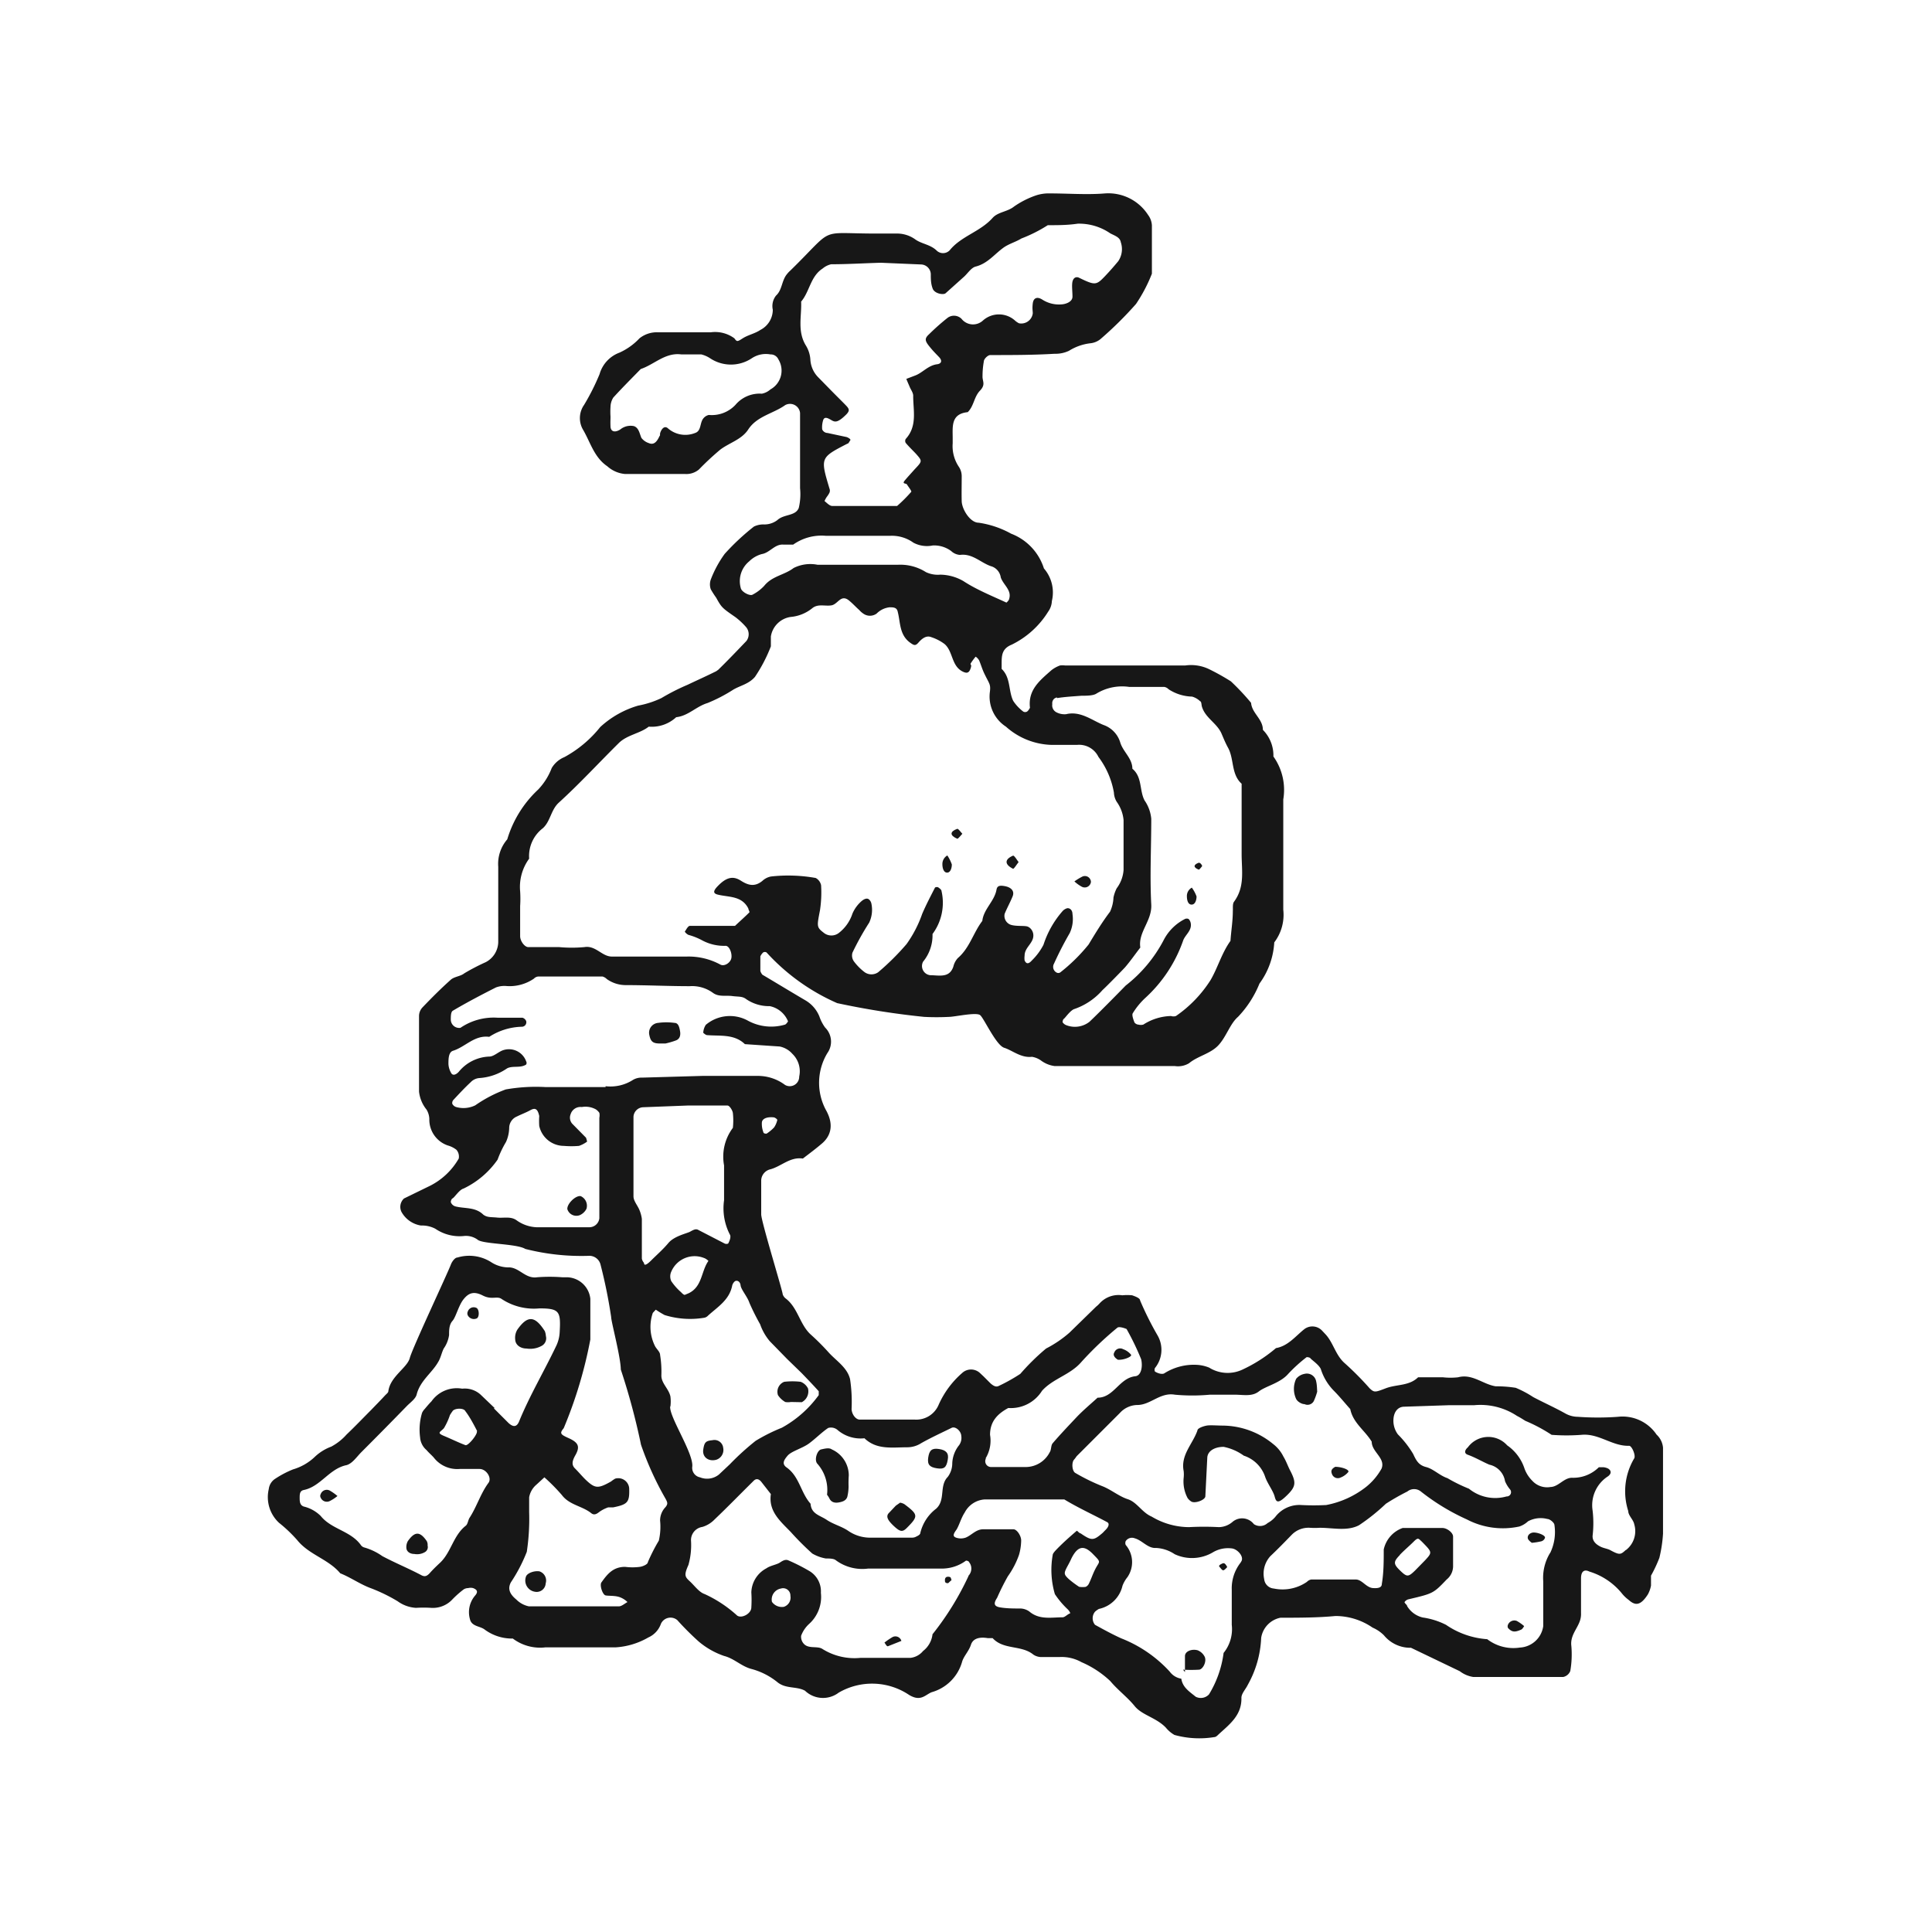 <svg xmlns="http://www.w3.org/2000/svg" viewBox="0 0 90 90"><defs><style>.cls-1{fill:#171717;}</style></defs><g id="Faucet"><path class="cls-1" d="M24.92,74.15a.53.53,0,0,1-.42-.7c.05-.17.39-.29.63-.25a.45.45,0,0,1,.29.56A.42.42,0,0,1,24.92,74.15Z"/><path class="cls-1" d="M44.34,40.27c0,.16-.06.38-.22.38s-.22-.21-.22-.39a.46.46,0,0,1,.23-.41A1.83,1.83,0,0,1,44.34,40.27Z"/><path class="cls-1" d="M55.74,41.76c0,.16-.06.38-.23.38s-.22-.21-.22-.39a.44.44,0,0,1,.23-.4A1.62,1.62,0,0,1,55.74,41.76Z"/><path class="cls-1" d="M50.05,41.06a2.67,2.67,0,0,1,.36-.22.28.28,0,0,1,.39.15.2.2,0,0,1,0,.17.29.29,0,0,1-.4.15A1.72,1.72,0,0,1,50.05,41.06Z"/><path class="cls-1" d="M47.45,40.16c-.09.11-.22.33-.26.31-.4-.2-.4-.44,0-.61C47.25,39.84,47.37,40.06,47.45,40.16Z"/><path class="cls-1" d="M44.83,38.84c-.08.08-.2.25-.24.23-.35-.15-.35-.33,0-.46C44.65,38.6,44.75,38.76,44.83,38.84Z"/><path class="cls-1" d="M56,40.35c-.05.06-.14.18-.16.16-.26-.1-.25-.23,0-.32C55.91,40.18,56,40.29,56,40.35Z"/><path class="cls-1" d="M55.14,68.84a1.47,1.47,0,0,0,0-.31c-.15-.75.42-1.26.64-1.89,0-.11.27-.2.43-.23s.51,0,.77,0a3.74,3.74,0,0,1,2.33.86,1.66,1.66,0,0,1,.48.59c.13.21.21.46.33.68.27.53.24.72-.17,1.12s-.5.33-.57.06-.33-.6-.44-.91a1.56,1.56,0,0,0-1-1A2.39,2.39,0,0,0,57,67.4c-.4,0-.74.18-.76.5l-.09,1.8c0,.17-.47.35-.65.25a.58.58,0,0,1-.18-.17A1.65,1.65,0,0,1,55.14,68.84Z"/><path class="cls-1" d="M61.36,64.83a2.85,2.85,0,0,1-.16.44.33.33,0,0,1-.43.14c-.14,0-.33-.12-.39-.24a1.11,1.11,0,0,1,0-.94.66.66,0,0,1,.39-.23.44.44,0,0,1,.54.34C61.35,64.51,61.35,64.67,61.36,64.83Z"/><path class="cls-1" d="M62.2,68.33c.29,0,.67.13.61.24a.88.88,0,0,1-.36.26.29.29,0,0,1-.4-.16C62,68.54,62,68.44,62.2,68.33Z"/><path class="cls-1" d="M31,48.61h-.26c-.34,0-.44-.1-.5-.44a.46.46,0,0,1,.42-.52,2.76,2.76,0,0,1,.76,0c.19,0,.23.22.26.39s0,.36-.2.43A3.71,3.71,0,0,1,31,48.61Z"/><path class="cls-1" d="M25.43,62.24a.4.4,0,0,1-.17.44,1.1,1.1,0,0,1-.73.14c-.29,0-.52-.17-.53-.42a.73.73,0,0,1,.1-.46c.48-.68.82-.65,1.28.07A.78.78,0,0,1,25.43,62.24Z"/><path class="cls-1" d="M19.92,72a.27.27,0,0,1-.12.3.72.72,0,0,1-.5.09c-.2,0-.36-.11-.37-.28a.56.56,0,0,1,.07-.32c.33-.47.57-.45.88,0A.38.38,0,0,1,19.92,72Z"/><path class="cls-1" d="M33.19,67.09a.41.41,0,0,1,.5.36.48.48,0,0,1-.32.55c-.36.1-.66-.12-.61-.47S32.88,67.12,33.19,67.09Z"/><path class="cls-1" d="M15.72,69.69a1.81,1.81,0,0,1-.37.24.31.31,0,0,1-.41-.16.17.17,0,0,1,0-.17.3.3,0,0,1,.41-.17A2.33,2.33,0,0,1,15.72,69.69Z"/><path class="cls-1" d="M22.2,61.42a.32.32,0,0,1-.41-.15.2.2,0,0,1,0-.17.29.29,0,0,1,.41-.17C22.33,61,22.34,61.37,22.2,61.42Z"/><path class="cls-1" d="M37.28,64.65c.14,0,.23,0,.22.17s-.1.11-.15.16-.12-.11-.14-.17S37.25,64.7,37.28,64.65Z"/><path class="cls-1" d="M41.36,76.69c-.07,0-.11-.12-.16-.17a3.19,3.19,0,0,1,.38-.26.29.29,0,0,1,.41.18"/><path class="cls-1" d="M44.17,73.75c-.06,0-.14,0-.15-.09s0-.22.16-.21.1.1.15.15Z"/><path class="cls-1" d="M71,75.75s-.07.13-.13.16c-.31.14-.44.12-.62-.07a.18.18,0,0,1,0-.16.32.32,0,0,1,.41-.17A2.05,2.05,0,0,1,71,75.75Z"/><path class="cls-1" d="M71.36,71.87a.65.65,0,0,1-.17-.16c-.06-.11,0-.26.18-.31s.64.11.6.24a.25.25,0,0,1-.17.16A3.11,3.11,0,0,1,71.36,71.87Z"/><path class="cls-1" d="M36.84,65.31a.72.72,0,0,1-.26,0,1,1,0,0,1-.34-.32.5.5,0,0,1,.29-.62,3.31,3.31,0,0,1,.77,0,.64.64,0,0,1,.34.31.57.57,0,0,1-.29.64Z"/><path class="cls-1" d="M41.93,70a.59.59,0,0,1,.2.07c.65.49.66.56.11,1.11-.2.2-.31.18-.6-.09s-.37-.44-.25-.59l.34-.36Z"/><path class="cls-1" d="M55.2,77.89c0-.25,0-.5,0-.74s.34-.35.6-.27a.63.63,0,0,1,.32.3c.1.22-.08.58-.26.6a6.3,6.3,0,0,1-.75,0Z"/><path class="cls-1" d="M57.17,73c-.06.06-.13.15-.19.15s-.12-.11-.18-.17.14-.16.2-.16S57.11,72.89,57.17,73Z"/><path class="cls-1" d="M39.53,69.23a2.14,2.14,0,0,1-.06.5c-.06.18-.23.23-.4.26s-.34,0-.43-.18-.12-.15-.11-.21a1.84,1.84,0,0,0-.46-1.42c-.15-.18,0-.62.18-.66s.38-.09.5,0a1.33,1.33,0,0,1,.79,1.21A4.51,4.51,0,0,0,39.53,69.23Z"/><path class="cls-1" d="M44.15,68c-.06.36-.17.45-.5.4s-.46-.16-.41-.5.17-.45.5-.4S44.21,67.69,44.15,68Z"/><path class="cls-1" d="M27.05,55.72a.49.49,0,0,1,.27.59.63.63,0,0,1-.32.3.44.44,0,0,1-.57-.28C26.4,56.09,26.81,55.68,27.05,55.72Z"/><path class="cls-1" d="M52.07,63.34c-.17-.11-.23-.23-.16-.34a.29.29,0,0,1,.41-.15.83.83,0,0,1,.37.26C52.74,63.2,52.33,63.37,52.07,63.34Z"/><path class="cls-1" d="M77.47,71.44v-4a.94.94,0,0,0-.3-.61,1.91,1.91,0,0,0-1.8-.83,13,13,0,0,1-1.87,0,1.21,1.21,0,0,1-.59-.16c-.48-.27-1-.5-1.49-.76a4.87,4.87,0,0,0-.81-.43,5.65,5.65,0,0,0-.93-.07c-.6-.09-1.09-.6-1.76-.42a3.27,3.27,0,0,1-.7,0l-1.16,0c-.42.41-1,.32-1.5.51s-.54.21-.76,0a14,14,0,0,0-1.15-1.16c-.43-.37-.53-.94-.89-1.34l-.16-.17a.62.62,0,0,0-.83-.09c-.42.33-.76.79-1.33.89a6.85,6.85,0,0,1-1.56,1,1.62,1.62,0,0,1-1.55-.09,1.76,1.76,0,0,0-.57-.13,2.57,2.57,0,0,0-1.53.4c-.1.05-.29,0-.43-.09a.21.21,0,0,1,0-.16,1.34,1.34,0,0,0,.13-1.51,14.75,14.75,0,0,1-.82-1.64c0-.11-.23-.19-.37-.24a2.32,2.32,0,0,0-.46,0,1.19,1.19,0,0,0-1.05.37,1.29,1.29,0,0,1-.17.16l-1.24,1.21a5.37,5.37,0,0,1-1.09.74A10.53,10.53,0,0,0,47.53,64a8.05,8.05,0,0,1-1,.56c-.13.07-.25,0-.38-.11l-.33-.33-.17-.16a.61.61,0,0,0-.83,0,4.25,4.25,0,0,0-1.09,1.47,1.13,1.13,0,0,1-1.12.7c-.85,0-1.71,0-2.56,0-.19,0-.37-.25-.38-.49a7.12,7.12,0,0,0-.07-1.39c-.13-.55-.65-.86-1-1.25a10.83,10.83,0,0,0-.83-.83c-.52-.47-.6-1.26-1.18-1.69a.41.41,0,0,1-.13-.19c0-.15-1-3.39-1-3.72,0-.53,0-1.07,0-1.6a.55.55,0,0,1,.43-.5c.51-.14.92-.59,1.51-.5.3-.23.61-.46.9-.71s.63-.75.17-1.56a2.68,2.68,0,0,1,.07-2.64.92.92,0,0,0-.1-1.19,1.91,1.91,0,0,1-.27-.52,1.54,1.54,0,0,0-.65-.75c-.7-.41-1.92-1.15-2-1.19a.46.46,0,0,1-.1-.18c0-.23,0-.45,0-.68a.59.59,0,0,1,.13-.18.15.15,0,0,1,.16,0A9.72,9.72,0,0,0,39,46.73a37.08,37.08,0,0,0,4.05.64,11.2,11.2,0,0,0,1.16,0c.26,0,1.27-.23,1.45-.08s.74,1.4,1.12,1.52.78.48,1.29.42a1,1,0,0,1,.42.17,1.36,1.36,0,0,0,.63.26l5.6,0a1,1,0,0,0,.67-.13c.41-.34,1-.44,1.37-.84s.54-1,.91-1.32a4.87,4.87,0,0,0,1-1.55,3.58,3.58,0,0,0,.69-1.92,2.12,2.12,0,0,0,.42-1.52c0-1.71,0-3.43,0-5.14a2.68,2.68,0,0,0-.46-2A1.69,1.69,0,0,0,58.83,34c0-.51-.51-.77-.55-1.26a11.36,11.36,0,0,0-.94-1,10.56,10.56,0,0,0-1-.56A1.93,1.93,0,0,0,55.22,31c-1.87,0-3.74,0-5.61,0a.87.87,0,0,0-.23,0,1.41,1.41,0,0,0-.4.22c-.53.47-1.1.91-1,1.75,0,0-.07.14-.14.18a.18.18,0,0,1-.17,0,2,2,0,0,1-.47-.5c-.23-.47-.11-1.08-.54-1.49,0,0,0-.15,0-.22,0-.39,0-.72.47-.91a4.13,4.13,0,0,0,1.7-1.54A.9.9,0,0,0,49,28a1.71,1.71,0,0,0-.37-1.52,2.56,2.56,0,0,0-1.53-1.62,4.42,4.42,0,0,0-1.51-.51c-.4,0-.78-.63-.79-1s0-.78,0-1.17a.78.78,0,0,0-.13-.43,1.73,1.73,0,0,1-.29-1.1c0-.08,0-.15,0-.23,0-.55-.09-1.14.7-1.22.29-.28.29-.71.57-1s.11-.44.12-.67a3.93,3.93,0,0,1,.06-.69c0-.12.19-.3.3-.3,1,0,2,0,3-.06a1.46,1.46,0,0,0,.67-.14,2.39,2.39,0,0,1,1-.35.89.89,0,0,0,.46-.19,17.14,17.14,0,0,0,1.66-1.64,7.25,7.25,0,0,0,.74-1.41c0-.75,0-1.5,0-2.25a.89.89,0,0,0-.18-.49,2.2,2.2,0,0,0-2-1c-.85.07-1.71,0-2.57,0a1.88,1.88,0,0,0-.67.1,4.12,4.12,0,0,0-1,.51c-.31.25-.75.25-1,.53-.58.65-1.47.85-2,1.51a.43.43,0,0,1-.62,0c-.3-.28-.71-.3-1-.52a1.46,1.46,0,0,0-.89-.26c-.3,0-.6,0-.91,0-2.78,0-1.88-.35-4,1.72a1.29,1.29,0,0,0-.16.17c-.25.3-.22.74-.51,1a.79.79,0,0,0-.15.66,1.06,1.06,0,0,1-.58.94c-.25.17-.57.23-.82.39s-.27.17-.39,0a1.51,1.51,0,0,0-1.1-.28H30.65a1.29,1.29,0,0,0-.86.28,2.92,2.92,0,0,1-.94.67,1.51,1.51,0,0,0-.92,1,10.64,10.64,0,0,1-.72,1.43A1.07,1.07,0,0,0,27.15,20c.35.59.52,1.3,1.14,1.72a1.42,1.42,0,0,0,.82.36h2.8a.91.91,0,0,0,.65-.21,13,13,0,0,1,1-.93c.43-.32,1-.47,1.3-.94.41-.62,1.16-.73,1.72-1.13a.47.47,0,0,1,.69.37c0,1.17,0,2.33,0,3.5a2.78,2.78,0,0,1-.06.92c-.15.39-.69.28-1,.57a1,1,0,0,1-.65.2,1,1,0,0,0-.44.1,10.93,10.93,0,0,0-1.36,1.27,5.14,5.14,0,0,0-.65,1.2.69.69,0,0,0,0,.45,4.25,4.25,0,0,0,.25.39c.26.47.28.48.9.91a3.3,3.3,0,0,1,.51.48.52.52,0,0,1,0,.63c-.43.45-.86.9-1.31,1.34l-.1.07c-.44.22-.89.42-1.33.63a10,10,0,0,0-1.22.62,4.39,4.39,0,0,1-1.08.35,4.44,4.44,0,0,0-1.77,1,5.48,5.48,0,0,1-1.67,1.4,1.23,1.23,0,0,0-.59.51,3,3,0,0,1-.63,1,5.21,5.21,0,0,0-1.44,2.32,1.75,1.75,0,0,0-.42,1.28c0,1.17,0,2.34,0,3.51a1.08,1.08,0,0,1-.58.93,9.78,9.78,0,0,0-1,.52c-.17.14-.45.15-.62.29-.46.41-.9.85-1.33,1.3a.59.59,0,0,0-.16.4c0,1.17,0,2.35,0,3.52a1.61,1.61,0,0,0,.35.84.9.9,0,0,1,.13.43,1.27,1.27,0,0,0,.86,1.24,1.16,1.16,0,0,1,.4.2.48.48,0,0,1,.11.41,3.21,3.21,0,0,1-1.32,1.26l-1.23.6a.53.53,0,0,0-.12.62,1.26,1.26,0,0,0,.91.64,1.33,1.33,0,0,1,.67.15,2,2,0,0,0,1.31.34.92.92,0,0,1,.66.17c.24.21,1.82.18,2.22.43a10.59,10.59,0,0,0,3,.32.54.54,0,0,1,.5.39,23.72,23.72,0,0,1,.5,2.46c0,.22.44,1.84.45,2.45a31.16,31.16,0,0,1,.94,3.5A14.54,14.54,0,0,0,31,69.81c.09.17.13.24,0,.4a.89.89,0,0,0-.25.63,2.86,2.86,0,0,1-.06.93,8.22,8.22,0,0,0-.51,1c0,.1-.23.2-.37.22a2.65,2.65,0,0,1-.69,0c-.56,0-.83.34-1.1.72-.1.13.05.58.19.61s.46,0,.68.09a1,1,0,0,1,.34.22c-.13.07-.26.19-.39.2-1.4,0-2.8,0-4.2,0a1.15,1.15,0,0,1-.59-.32c-.33-.27-.4-.52-.25-.8a7.41,7.41,0,0,0,.74-1.42,10.28,10.28,0,0,0,.11-1.85c0-.23,0-.46,0-.69a1,1,0,0,1,.34-.59l.37-.34a9,9,0,0,1,.81.82c.35.47.94.51,1.36.84.13.11.24.07.39-.05a1.59,1.59,0,0,1,.41-.21c.07,0,.16,0,.23,0,.69-.14.77-.24.75-.89a.51.51,0,0,0-.65-.45,1.27,1.27,0,0,0-.19.13c-.62.35-.75.34-1.21-.1-.16-.16-.31-.34-.48-.51s-.11-.36,0-.57c.26-.44.18-.63-.32-.85-.35-.16-.4-.21-.2-.45A20.47,20.47,0,0,0,27.5,62.4c0-.26,0-1.59,0-1.9a1.12,1.12,0,0,0-1.08-1h-.23a7.61,7.61,0,0,0-1.17,0c-.53.08-.81-.43-1.28-.46a1.5,1.5,0,0,1-.87-.25,1.9,1.9,0,0,0-1.56-.21c-.12,0-.25.19-.3.31-.15.41-1.8,3.91-1.92,4.37s-.91.86-1,1.55c0,.06-.09.13-.14.18-.21.23-.43.45-.65.68-.38.38-.76.78-1.15,1.15a2.59,2.59,0,0,1-.72.57,2.25,2.25,0,0,0-.78.49,2.48,2.48,0,0,1-1,.57,4.59,4.59,0,0,0-.82.43.66.66,0,0,0-.31.49A1.63,1.63,0,0,0,13,70.94a6.54,6.54,0,0,1,.85.81c.55.68,1.45.88,2,1.54.5.2.94.52,1.44.7a7.78,7.78,0,0,1,1.23.6,1.61,1.61,0,0,0,.86.31,5.51,5.51,0,0,1,.7,0,1.24,1.24,0,0,0,1-.4,4.5,4.5,0,0,1,.52-.46.39.39,0,0,1,.21-.06.45.45,0,0,1,.23,0c.21.08.23.19.09.35a1.19,1.19,0,0,0-.24,1.09c.08.36.48.32.7.5a2.14,2.14,0,0,0,1.3.41,2.11,2.11,0,0,0,1.52.41c1.09,0,2.18,0,3.27,0a3.46,3.46,0,0,0,1.52-.46,1.09,1.09,0,0,0,.59-.64.49.49,0,0,1,.76-.17,13.3,13.3,0,0,0,1,1,3.67,3.67,0,0,0,1.18.67c.47.12.79.47,1.25.6a3.26,3.26,0,0,1,1.22.61c.4.34.9.19,1.3.41a1.21,1.21,0,0,0,1.57.09,3.09,3.09,0,0,1,3.27.1c.55.34.76,0,1.06-.12a2.05,2.05,0,0,0,1.41-1.39c.07-.28.32-.51.42-.82s.42-.37.78-.31c.08,0,.19,0,.23,0,.51.56,1.34.31,1.9.77a.68.68,0,0,0,.43.11c.27,0,.54,0,.81,0a1.89,1.89,0,0,1,1,.24,4.58,4.58,0,0,1,1.34.88c.35.42.8.75,1.14,1.17s1,.53,1.45,1a1.45,1.45,0,0,0,.4.34,4.32,4.32,0,0,0,1.86.1c.07,0,.14-.07.19-.12.51-.47,1.09-.89,1.07-1.71,0-.2.2-.4.3-.61a4.86,4.86,0,0,0,.62-2.18,1.13,1.13,0,0,1,.9-.94c.85,0,1.72,0,2.56-.08a3.06,3.06,0,0,1,1.73.54,1.72,1.72,0,0,1,.53.36,1.59,1.59,0,0,0,1.26.58l2.27,1.09a1.38,1.38,0,0,0,.63.27c1.4,0,2.79,0,4.19,0a.45.45,0,0,0,.33-.28,4.52,4.52,0,0,0,.05-1.16c-.06-.47.25-.77.39-1.15a1,1,0,0,0,.06-.39c0-.54,0-1.08,0-1.61,0-.33.15-.44.39-.32a3.13,3.13,0,0,1,1.5,1,1.67,1.67,0,0,0,.33.32c.33.3.57.24.89-.25a1.32,1.32,0,0,0,.15-.42c0-.15,0-.33,0-.46a6.2,6.2,0,0,0,.39-.83A6.43,6.43,0,0,0,77.47,71.44ZM35.89,18.14a.84.84,0,0,1-.4.2,1.47,1.47,0,0,0-1.23.52,1.51,1.51,0,0,1-1.24.47.46.46,0,0,0-.32.27c-.09.21-.07.49-.32.57a1.23,1.23,0,0,1-1.28-.23c-.13-.1-.25,0-.32.16s0,.15-.06.22c-.14.31-.29.41-.5.32a.71.71,0,0,1-.34-.24c-.09-.21-.12-.47-.35-.55a.76.76,0,0,0-.64.16c-.26.16-.44.09-.45-.14s0-.31,0-.46h0a3.53,3.53,0,0,1,0-.46.84.84,0,0,1,.13-.43c.41-.45.85-.89,1.28-1.33.63-.21,1.14-.78,1.89-.68.31,0,.62,0,.93,0a1.35,1.35,0,0,1,.41.18,1.75,1.75,0,0,0,1.94,0,1.18,1.18,0,0,1,.87-.18.39.39,0,0,1,.37.23A1,1,0,0,1,35.89,18.14ZM23,65.6l.05,0-.67-.64a1.1,1.1,0,0,0-.85-.27,1.44,1.44,0,0,0-1.43.59c-.11.11-.21.23-.31.35a.64.64,0,0,0-.13.19,2.72,2.72,0,0,0-.09,1.14.85.85,0,0,0,.3.59c.1.12.22.22.33.34a1.38,1.38,0,0,0,1.21.54c.31,0,.62,0,.93,0s.58.41.42.64c-.37.5-.54,1.09-.87,1.61-.09.12-.09.32-.2.4-.57.45-.67,1.21-1.17,1.7-.17.16-.34.32-.49.49s-.25.18-.38.12c-.6-.32-1.24-.58-1.84-.9a2.77,2.77,0,0,0-.83-.4.29.29,0,0,1-.18-.13c-.48-.65-1.36-.72-1.86-1.34a1.67,1.67,0,0,0-.79-.44c-.17-.06-.19-.21-.19-.39s0-.34.19-.38c.79-.16,1.19-1,2-1.16.27-.08.47-.39.69-.61.71-.71,1.42-1.43,2.12-2.15.17-.17.4-.33.45-.53.16-.64.71-1,1-1.51.12-.19.16-.43.26-.63a1.44,1.44,0,0,0,.25-.63c0-.23,0-.48.16-.66s.28-.71.51-1,.47-.4.9-.18.67,0,.89.17a2.73,2.73,0,0,0,1.75.43c.94,0,1,.14.94,1.14a1.66,1.66,0,0,1-.18.65c-.56,1.17-1.22,2.28-1.71,3.48-.11.26-.27.27-.49.07Zm-.79,1.07c.07.11-.4.7-.53.65-.32-.12-.64-.28-1-.43s-.16-.18,0-.36a3.08,3.08,0,0,0,.28-.61,1.88,1.88,0,0,1,.12-.18c.08-.14.52-.17.6,0C21.88,66,22.06,66.34,22.23,66.67Zm23.7,1.27a1.59,1.59,0,0,0,.21-1.1c0-.66.39-1,.85-1.25a1.71,1.71,0,0,0,1.57-.8c.52-.58,1.32-.74,1.84-1.35a15.74,15.74,0,0,1,1.67-1.59c.07-.06.29,0,.43.06a12.25,12.25,0,0,1,.68,1.41c.08.35,0,.76-.27.79-.75.08-1,1-1.76,1-.34.31-.69.6-1,.93s-.74.78-1.09,1.19c-.09.1-.06.31-.14.42a1.26,1.26,0,0,1-1.12.69c-.23,0-.46,0-.31,0h-1.3A.27.27,0,0,1,45.93,67.94ZM39,66.6a1.65,1.65,0,0,0,1.27.4c.57.55,1.29.42,2,.42a1.2,1.2,0,0,0,.64-.19c.46-.26.94-.48,1.41-.71.18-.1.45.14.46.37a.58.58,0,0,1-.1.43,1.44,1.44,0,0,0-.32.85,1.06,1.06,0,0,1-.21.63c-.41.42-.09,1.07-.54,1.48a2,2,0,0,0-.74,1.14c0,.06-.1.12-.17.15a.39.39,0,0,1-.21.06H40.59a1.8,1.8,0,0,1-1.08-.32c-.31-.21-.69-.3-1-.51s-.72-.27-.75-.75c-.46-.51-.52-1.28-1.13-1.7-.21-.16-.12-.33.06-.54s.69-.34,1-.57.58-.51.89-.72A.47.47,0,0,1,39,66.6ZM36.06,52.52a1.93,1.93,0,0,1-.35.29c-.05,0-.14,0-.15-.07a1.08,1.08,0,0,1-.07-.43c0-.2.24-.29.54-.26.07,0,.18.09.18.12A1,1,0,0,1,36.06,52.52Zm13.18-20c.37-.06.76-.08,1.14-.11.23,0,.52,0,.68-.09A2.3,2.3,0,0,1,52.61,32h1.63a.37.37,0,0,1,.2.11,2.09,2.09,0,0,0,1.09.34.88.88,0,0,1,.38.22c.05,0,.06.14.07.21.14.56.72.8.93,1.31.09.21.18.43.29.63.3.53.14,1.24.64,1.69,0,.31,0,.63,0,.94,0,.77,0,1.55,0,2.33S58,41.3,57.49,42c-.08.1-.05.29-.06.44,0,.47-.08.93-.11,1.39-.41.57-.59,1.25-.93,1.83a5.82,5.82,0,0,1-1.61,1.67.37.37,0,0,1-.23,0,2.48,2.48,0,0,0-1.29.4.45.45,0,0,1-.23,0c-.07,0-.17-.06-.19-.12s-.13-.32-.07-.41a3.33,3.33,0,0,1,.58-.71,6.53,6.53,0,0,0,1.76-2.66c.09-.28.42-.47.36-.82a.38.38,0,0,0-.1-.2.2.2,0,0,0-.17,0,2.26,2.26,0,0,0-1,1,6.5,6.5,0,0,1-1.76,2.1s-1.19,1.22-1.69,1.69a1.1,1.1,0,0,1-1.07.16.36.36,0,0,1-.18-.14s0-.12.06-.16.31-.41.5-.46a3.07,3.07,0,0,0,1.3-.88c.18-.16,1-1,1.05-1.06.25-.29.47-.61.71-.92-.11-.72.55-1.24.51-2-.07-1.32,0-2.64,0-4a1.78,1.78,0,0,0-.31-.85c-.25-.47-.1-1.09-.57-1.48,0-.49-.44-.79-.57-1.24a1.24,1.24,0,0,0-.78-.8c-.56-.23-1.07-.66-1.74-.5a.81.81,0,0,1-.45-.09.36.36,0,0,1-.19-.38C49,32.69,49.06,32.52,49.24,32.49ZM37.32,14.05c.4-.47.43-1.17,1-1.54a.94.94,0,0,1,.4-.2c.78,0,1.55-.05,2.32-.07l1.88.08a.47.47,0,0,1,.44.44c0,.23,0,.46.09.69s.5.3.6.21l.87-.78c.17-.16.32-.4.52-.46.57-.14.89-.59,1.33-.9.25-.17.55-.25.81-.41a6.75,6.75,0,0,0,1.23-.62c.47,0,.93,0,1.39-.07a2.56,2.56,0,0,1,1.52.45c.21.11.45.18.49.41a1,1,0,0,1-.12.89c-.2.24-.4.47-.62.7-.4.42-.46.43-1.2.07-.14-.07-.27,0-.31.18s0,.46,0,.7-.31.35-.52.36a1.43,1.43,0,0,1-.88-.22c-.25-.16-.42-.08-.45.18s0,.31,0,.46a.54.54,0,0,1-.64.46.8.8,0,0,1-.19-.13,1.12,1.12,0,0,0-1.49,0,.68.68,0,0,1-1-.08.5.5,0,0,0-.64-.05,10.42,10.42,0,0,0-.87.77c-.21.19-.2.3,0,.55s.31.35.47.52.1.31-.11.33c-.41.06-.66.39-1,.52l-.42.16c.05.13.11.26.16.38s.17.28.16.42c0,.68.2,1.4-.35,2a.19.19,0,0,0,0,.18c.15.18.32.34.48.51.3.34.3.34-.06.72-.15.17-.31.34-.46.52s.06.12.1.19.23.31.2.34a6.85,6.85,0,0,1-.66.66s-.14,0-.22,0c-.93,0-1.87,0-2.8,0-.12,0-.25-.14-.36-.23a1.1,1.1,0,0,1,.11-.2,1,1,0,0,0,.12-.19.25.25,0,0,0,0-.19c-.43-1.44-.43-1.44.83-2.09.06,0,.1-.11.14-.16s-.11-.13-.17-.15l-.89-.19A.28.28,0,0,1,38.3,20a1.11,1.11,0,0,1,.05-.44c.06-.15.19-.1.36,0s.29.17.72-.26c.15-.16.14-.24,0-.39s-.55-.55-.82-.83l-.49-.5a1.27,1.27,0,0,1-.37-.83,1.42,1.42,0,0,0-.2-.64C37.13,15.44,37.35,14.73,37.32,14.05ZM34.51,27.4a1.19,1.19,0,0,1,.39-1.25,1.33,1.33,0,0,1,.59-.34c.37-.06.6-.47,1-.44.16,0,.36,0,.46,0a2.28,2.28,0,0,1,1.52-.41c1,0,2,0,3,0a1.72,1.72,0,0,1,1.08.32,1.34,1.34,0,0,0,.9.13,1.33,1.33,0,0,1,.86.26.66.66,0,0,0,.41.18c.6-.08,1,.4,1.49.54a.64.64,0,0,1,.41.51c.12.35.52.59.39,1,0,.05-.11.17-.13.17-.69-.32-1.39-.6-2-1a2.2,2.2,0,0,0-1.08-.3,1.3,1.3,0,0,1-.67-.12,2.22,2.22,0,0,0-1.32-.34l-3.72,0a1.73,1.73,0,0,0-1.12.15c-.43.33-1,.37-1.37.83a2,2,0,0,1-.54.41C34.94,27.78,34.55,27.58,34.51,27.4ZM24.65,40a1.63,1.63,0,0,1,.64-1.42c.35-.32.37-.83.72-1.17,1-.91,1.87-1.86,2.81-2.79.39-.39,1-.45,1.4-.77a1.68,1.68,0,0,0,1.28-.44c.56-.06.93-.5,1.46-.66a7.33,7.33,0,0,0,1.21-.63c.33-.19.72-.26,1-.59a7.11,7.11,0,0,0,.74-1.42c0-.13,0-.31,0-.46a1.09,1.09,0,0,1,.92-.91,1.86,1.86,0,0,0,1-.4c.27-.23.6-.09.9-.14s.43-.51.79-.25c.18.14.34.32.51.47a.9.9,0,0,0,.18.16.53.53,0,0,0,.63,0,1,1,0,0,1,.6-.29c.17,0,.34,0,.38.21.13.5.07,1.07.58,1.44.17.12.24.16.38,0s.35-.36.6-.26A2.15,2.15,0,0,1,44,30c.41.35.31,1.05.88,1.3.16.07.26.05.33-.15s0-.16,0-.23a2.52,2.52,0,0,1,.24-.33.52.52,0,0,1,.16.17c.09.21.15.43.25.63.23.48.3.48.25.86a1.67,1.67,0,0,0,.75,1.6A3.32,3.32,0,0,0,49,34.7c.39,0,.78,0,1.17,0a1,1,0,0,1,1,.56,3.87,3.87,0,0,1,.72,1.66.9.9,0,0,0,.13.43,1.73,1.73,0,0,1,.32.85c0,.78,0,1.56,0,2.33a1.61,1.61,0,0,1-.32.85,1.69,1.69,0,0,0-.15.43,1.73,1.73,0,0,1-.16.66c-.37.49-.68,1-1,1.53a8.13,8.13,0,0,1-1.32,1.3.17.17,0,0,1-.18,0,.3.3,0,0,1-.11-.41,15.86,15.86,0,0,1,.73-1.42,1.54,1.54,0,0,0,.13-.89c0-.18-.12-.29-.25-.27a.47.47,0,0,0-.2.12,4.45,4.45,0,0,0-.9,1.58,2.83,2.83,0,0,1-.54.73c-.15.17-.26.18-.34,0a.83.83,0,0,1,0-.22c0-.34.31-.52.39-.81s-.12-.53-.3-.56-.47,0-.7-.06a.44.44,0,0,1-.32-.52c.11-.27.26-.54.37-.81s-.09-.43-.36-.48-.36,0-.39.17c-.1.54-.6.9-.66,1.45-.42.55-.59,1.26-1.14,1.73a.9.9,0,0,0-.21.4c-.17.5-.58.42-1,.4A.43.43,0,0,1,43,44.8a1.93,1.93,0,0,0,.44-1.29,2.44,2.44,0,0,0,.42-2c0-.06-.09-.13-.15-.17s-.14,0-.15,0c-.21.41-.42.81-.6,1.23a5.55,5.55,0,0,1-.73,1.41,11.67,11.67,0,0,1-1.32,1.31.55.55,0,0,1-.63,0,2.53,2.53,0,0,1-.49-.49.47.47,0,0,1-.08-.42,12.79,12.79,0,0,1,.78-1.4,1.4,1.4,0,0,0,.1-.9.35.35,0,0,0-.12-.19c-.1-.07-.24,0-.36.11a1.61,1.61,0,0,0-.4.56,1.87,1.87,0,0,1-.66.92.57.57,0,0,1-.64,0c-.38-.29-.36-.3-.21-1.09a5.54,5.54,0,0,0,.05-1.15A.5.5,0,0,0,38,40.9a7.26,7.26,0,0,0-2.08-.07.8.8,0,0,0-.4.2c-.36.3-.67.21-1,0s-.66-.23-1.15.32c-.15.18-.14.28.09.33.51.12,1.1.05,1.4.64,0,.05.07.16.05.18-.22.22-.45.42-.67.63-.7,0-1.4,0-2.1,0-.09,0-.17.17-.24.27a.43.43,0,0,0,.17.15,3,3,0,0,1,.63.25,2.15,2.15,0,0,0,1.1.26c.18,0,.31.35.27.57s-.33.41-.52.3A3.11,3.11,0,0,0,32,44.56c-.93,0-1.87,0-2.8,0-.23,0-.47,0-.7,0-.46,0-.75-.53-1.28-.44a6.52,6.52,0,0,1-1.17,0H24.61c-.17,0-.38-.28-.38-.51v-1.4h0a5.3,5.3,0,0,0,0-.69A2.23,2.23,0,0,1,24.65,40Zm3.27,16.75a.47.47,0,0,1-.46.42c-.77,0-1.54,0-2.31,0a1.72,1.72,0,0,1-1.08-.32c-.27-.2-.6-.1-.9-.13s-.48,0-.66-.14c-.37-.36-.86-.27-1.29-.38A.32.32,0,0,1,21,56s0-.13.09-.18.31-.4.5-.45a4.06,4.06,0,0,0,1.59-1.35,4.75,4.75,0,0,1,.39-.82,1.67,1.67,0,0,0,.15-.66.58.58,0,0,1,.36-.53c.2-.1.42-.18.62-.29s.34-.11.42.27a3.42,3.42,0,0,0,0,.46,1.18,1.18,0,0,0,1.15.93,4.08,4.08,0,0,0,.7,0,1.4,1.4,0,0,0,.38-.2A2.14,2.14,0,0,0,27.3,53l-.65-.66a.43.43,0,0,1-.07-.43.48.48,0,0,1,.52-.34,1,1,0,0,1,.66.11.61.61,0,0,1,.16.16.58.58,0,0,1,0,.23Zm.29-6.11c-.94,0-1.87,0-2.8,0a8.11,8.11,0,0,0-1.85.11,6.22,6.22,0,0,0-1.42.74,1.25,1.25,0,0,1-.89.08.3.3,0,0,1-.18-.15.21.21,0,0,1,.05-.18c.26-.28.53-.57.81-.83a.62.62,0,0,1,.4-.19,2.57,2.57,0,0,0,1.29-.45c.26-.14.62,0,.89-.18a.15.15,0,0,0,0-.15.85.85,0,0,0-1.12-.5c-.21.09-.41.29-.62.28a1.92,1.92,0,0,0-1.4.71c-.14.15-.28.18-.35.06a.94.94,0,0,1-.13-.42c0-.23,0-.55.21-.62.58-.18,1-.74,1.69-.65a2.92,2.92,0,0,1,1.51-.47.21.21,0,0,0,.21-.27.28.28,0,0,0-.17-.15c-.38,0-.77,0-1.15,0a2.75,2.75,0,0,0-1.74.47A.39.39,0,0,1,21,47.5c0-.15,0-.37.1-.42.66-.39,1.33-.74,2-1.08a1.12,1.12,0,0,1,.45-.07,2,2,0,0,0,1.32-.34.32.32,0,0,1,.2-.1h3a.47.47,0,0,1,.2.12,1.52,1.52,0,0,0,.86.28c1,0,2,.05,3,.05a1.65,1.65,0,0,1,1.08.31c.27.2.6.11.9.15s.47,0,.66.15a1.88,1.88,0,0,0,1.09.32,1.17,1.17,0,0,1,.85.71s-.08.13-.14.15a2.27,2.27,0,0,1-1.76-.2,1.74,1.74,0,0,0-1.93.21.74.74,0,0,0-.12.37s.11.11.18.11c.61.05,1.26-.06,1.76.42l1.62.11a1.07,1.07,0,0,1,.59.34,1.13,1.13,0,0,1,.32,1.06.44.44,0,0,1-.66.39,2.11,2.11,0,0,0-1.3-.42c-.85,0-1.71,0-2.56,0v0l-2.8.08a.77.77,0,0,0-.43.11A1.94,1.94,0,0,1,28.21,50.6ZM30,58.83a.42.42,0,0,1-.1-.2c0-.38,0-.77,0-1.16,0-.23,0-.46,0-.69a1.62,1.62,0,0,0-.12-.43c-.09-.21-.27-.41-.27-.62,0-1.24,0-2.48,0-3.71a.47.47,0,0,1,.44-.44l2.08-.08v0c.62,0,1.24,0,1.86,0,.09,0,.23.21.25.35a3.18,3.18,0,0,1,0,.69,2.23,2.23,0,0,0-.41,1.75c0,.54,0,1.08,0,1.62A2.66,2.66,0,0,0,34,57.51c.06.09,0,.28-.08.42a.2.2,0,0,1-.16,0l-1.22-.63c-.13-.08-.25,0-.4.08s-.73.2-1,.52-.54.55-.81.82S30,58.93,30,58.83Zm3-.09c-.34.48-.28,1.19-.91,1.5l-.19.08c-.06,0-.13-.08-.18-.13a2.66,2.66,0,0,1-.45-.51.53.53,0,0,1,0-.44,1.18,1.18,0,0,1,1.52-.64C32.89,58.63,33,58.73,33,58.74Zm-1.77,6.78a1.83,1.83,0,0,0,0-.47c-.08-.37-.44-.62-.42-1a4.85,4.85,0,0,0-.06-.93c0-.14-.15-.26-.23-.4a2,2,0,0,1-.11-1.56s.09-.1.14-.15a4.5,4.5,0,0,0,.41.25,4,4,0,0,0,1.82.13.32.32,0,0,0,.2-.1c.45-.41,1-.73,1.13-1.41a.39.39,0,0,1,.12-.19c.1-.07.25,0,.27.19s.32.53.41.81a10.91,10.91,0,0,0,.5,1,2.49,2.49,0,0,0,.45.79l.81.83.67.65c.27.28.54.56.8.85,0,0,0,.14,0,.18a5.23,5.23,0,0,1-1.72,1.52,8.17,8.17,0,0,0-1.22.61,12.3,12.3,0,0,0-1.2,1.09l-.51.48a.88.88,0,0,1-.88.13.45.45,0,0,1-.36-.51C32.3,67.68,31.17,66,31.22,65.52Zm5.3,9.33a.57.57,0,0,1-.57-.23.52.52,0,0,1,.42-.62.34.34,0,0,1,.44.34A.45.45,0,0,1,36.52,74.85Zm8.59-1.44a13.38,13.38,0,0,1-1.68,2.72,1.15,1.15,0,0,1-.44.78.89.89,0,0,1-.59.32H40.77c-.23,0-.46,0-.69,0a2.81,2.81,0,0,1-1.76-.41c-.23-.16-.63,0-.86-.23a.48.48,0,0,1-.14-.39,1.41,1.41,0,0,1,.37-.55,1.69,1.69,0,0,0,.55-1.45,1.1,1.1,0,0,0-.51-1,8.68,8.68,0,0,0-1-.51c-.13-.06-.25,0-.4.1s-.45.14-.63.27a1.31,1.31,0,0,0-.7,1.12,5.58,5.58,0,0,1,0,.7c0,.29-.45.53-.66.38a5.85,5.85,0,0,0-1.51-1c-.27-.09-.47-.39-.7-.6s-.27-.29-.06-.76a3.38,3.38,0,0,0,.12-1.13.62.62,0,0,1,.53-.64,1.32,1.32,0,0,0,.57-.35c.62-.59,1.21-1.2,1.82-1.8.12-.12.25-.09.37.07l.43.55c-.12.81.45,1.27.93,1.77a13,13,0,0,0,1,1,1.9,1.9,0,0,0,.63.23c.15,0,.35,0,.45.07a2.07,2.07,0,0,0,1.52.4c1.17,0,2.33,0,3.49,0A1.89,1.89,0,0,0,45,72.7s.12,0,.15.08a.46.46,0,0,1,.09.2A.49.49,0,0,1,45.11,73.41Zm4.39,1.93c-.53,0-1.09.13-1.56-.27a.75.75,0,0,0-.42-.14c-.31,0-.62,0-.93-.05s-.32-.19-.15-.45a11,11,0,0,1,.5-1,4,4,0,0,0,.52-1,2.53,2.53,0,0,0,.1-.67c0-.22-.2-.52-.36-.52H45.8c-.34,0-.54.28-.82.39a.68.68,0,0,1-.44,0c-.17-.06-.13-.17,0-.35s.23-.57.4-.82a1.13,1.13,0,0,1,.92-.61h1.86v0l1.86,0c.66.4,1.35.71,2,1.06.11.06.07.21-.07.35s-.11.12-.17.17c-.4.34-.49.35-1,0-.06,0-.17-.14-.18-.12-.35.3-.7.61-1,.93,0,0-.12.13-.12.19a4,4,0,0,0,.1,1.83,4,4,0,0,0,.6.71.54.54,0,0,1,.12.18C49.72,75.2,49.61,75.34,49.5,75.34Zm1.08-1.42a1,1,0,0,1-.32,0,4.69,4.69,0,0,1-.47-.35c-.25-.23-.24-.28-.1-.56.07-.13.15-.27.21-.41.29-.58.58-.64,1-.21s.31.3.09.75c-.1.2-.17.42-.27.62A.31.31,0,0,1,50.58,73.92Zm7.22-1.15a1.94,1.94,0,0,0-.43,1.29c0,.54,0,1.09,0,1.63A1.76,1.76,0,0,1,57,77a4.9,4.9,0,0,1-.68,1.93.52.52,0,0,1-.62.11c-.28-.23-.61-.43-.67-.84a.83.83,0,0,1-.54-.33,6.06,6.06,0,0,0-2.26-1.55c-.42-.19-.82-.41-1.22-.63a.48.48,0,0,1,0-.61,1,1,0,0,1,.18-.13,1.43,1.43,0,0,0,1.1-1.08,1.48,1.48,0,0,1,.23-.4,1.23,1.23,0,0,0-.08-1.5.23.23,0,0,1,0-.18.35.35,0,0,1,.42-.13c.36.1.61.48,1,.45a1.7,1.7,0,0,1,.86.29,1.91,1.91,0,0,0,1.77-.08,1.38,1.38,0,0,1,.88-.19C57.65,72.15,58,72.55,57.8,72.77ZM58.41,71a.69.69,0,0,0-1-.1,1,1,0,0,1-.63.24,12.82,12.82,0,0,0-1.39,0,3.41,3.41,0,0,1-1.74-.49c-.45-.19-.68-.67-1.11-.81s-.79-.46-1.22-.62a9.2,9.2,0,0,1-1.22-.6c-.16-.08-.19-.48-.07-.62s.09-.13.14-.18l2-2a1.12,1.12,0,0,1,.81-.37c.62,0,1.06-.6,1.75-.48a8.85,8.85,0,0,0,1.63,0h0c.38,0,.77,0,1.16,0s.8.1,1.12-.15,1-.39,1.37-.82a7,7,0,0,1,.86-.78s.14,0,.18.06.4.3.48.5a2.51,2.51,0,0,0,.6,1c.27.27.51.57.77.86.13.65.69,1,1,1.52,0,.48.65.76.46,1.25a2.89,2.89,0,0,1-.74.87,4.31,4.31,0,0,1-1.84.83,11.16,11.16,0,0,1-1.16,0,1.41,1.41,0,0,0-1.21.55,1.24,1.24,0,0,1-.36.29A.52.52,0,0,1,58.41,71Zm6.8,1.43c.21-.22.44-.41.65-.62s.22-.13.37,0c.49.5.5.5.16.87l-.47.48c-.32.31-.38.31-.7,0S64.91,72.75,65.21,72.44Zm7-.09a2.22,2.22,0,0,0-.32,1.32l0,2.09a1.16,1.16,0,0,1-1.09,1,2,2,0,0,1-1.52-.39,3.86,3.86,0,0,1-1.92-.67,3.48,3.48,0,0,0-1.08-.34,1.16,1.16,0,0,1-.73-.53c0-.06-.13-.14-.12-.19a.31.31,0,0,1,.19-.13c1.14-.27,1.15-.27,1.77-.92a.8.8,0,0,0,.3-.6c0-.47,0-.93,0-1.4,0-.18-.27-.39-.48-.4l-.93,0v0c-.32,0-.63,0-.94,0a1.37,1.37,0,0,0-.88,1c0,.54,0,1.08-.09,1.61,0,.18-.2.2-.38.19-.33,0-.52-.38-.81-.4-.7,0-1.4,0-2.1,0a.37.37,0,0,0-.2.11,2,2,0,0,1-1.54.31.49.49,0,0,1-.45-.44,1.21,1.21,0,0,1,.29-1.07c.34-.32.66-.65,1-1a1.09,1.09,0,0,1,.84-.32,3.53,3.53,0,0,0,.46,0c.62,0,1.28.17,1.83-.12a9.32,9.32,0,0,0,1.25-1,10.63,10.63,0,0,1,1-.57.5.5,0,0,1,.63,0,10.2,10.2,0,0,0,2.14,1.3,3.62,3.62,0,0,0,2.45.33,1.12,1.12,0,0,0,.4-.24,1.23,1.23,0,0,1,.9-.11c.12,0,.32.17.33.27A2.23,2.23,0,0,1,72.21,72.35Zm3.53-.14c-.25.23-.29.25-.75,0-.13-.06-.29-.08-.43-.15s-.39-.22-.37-.51a5.1,5.1,0,0,0,0-1.17,1.6,1.6,0,0,1,.72-1.6c.17-.13.15-.27,0-.36a.65.65,0,0,0-.21-.06c-.07,0-.18,0-.22,0a1.69,1.69,0,0,1-1.25.49c-.38,0-.63.42-1,.43a.93.93,0,0,1-.84-.28,1.55,1.55,0,0,1-.37-.57,2.12,2.12,0,0,0-.81-1.09,1.18,1.18,0,0,0-1.83.09c-.16.14-.18.29,0,.35.36.13.69.33,1,.46a.94.94,0,0,1,.73.77,1.47,1.47,0,0,0,.24.39.2.2,0,0,1-.17.32,1.94,1.94,0,0,1-1.75-.36,7.4,7.4,0,0,1-1-.49c-.38-.13-.65-.43-1-.52s-.46-.31-.6-.61a4.66,4.66,0,0,0-.71-.91,1.07,1.07,0,0,1-.21-.64c0-.37.18-.64.49-.65l2.1-.07v0c.39,0,.78,0,1.17,0a3.09,3.09,0,0,1,2,.5c.14.07.26.15.39.23a7.48,7.48,0,0,1,1.22.65,9.28,9.28,0,0,0,1.39,0c.81-.08,1.44.54,2.22.51.13,0,.33.47.23.6a3,3,0,0,0-.27,2.44c0,.21.24.4.28.62A1.11,1.11,0,0,1,75.74,72.21Z"/></g></svg>
